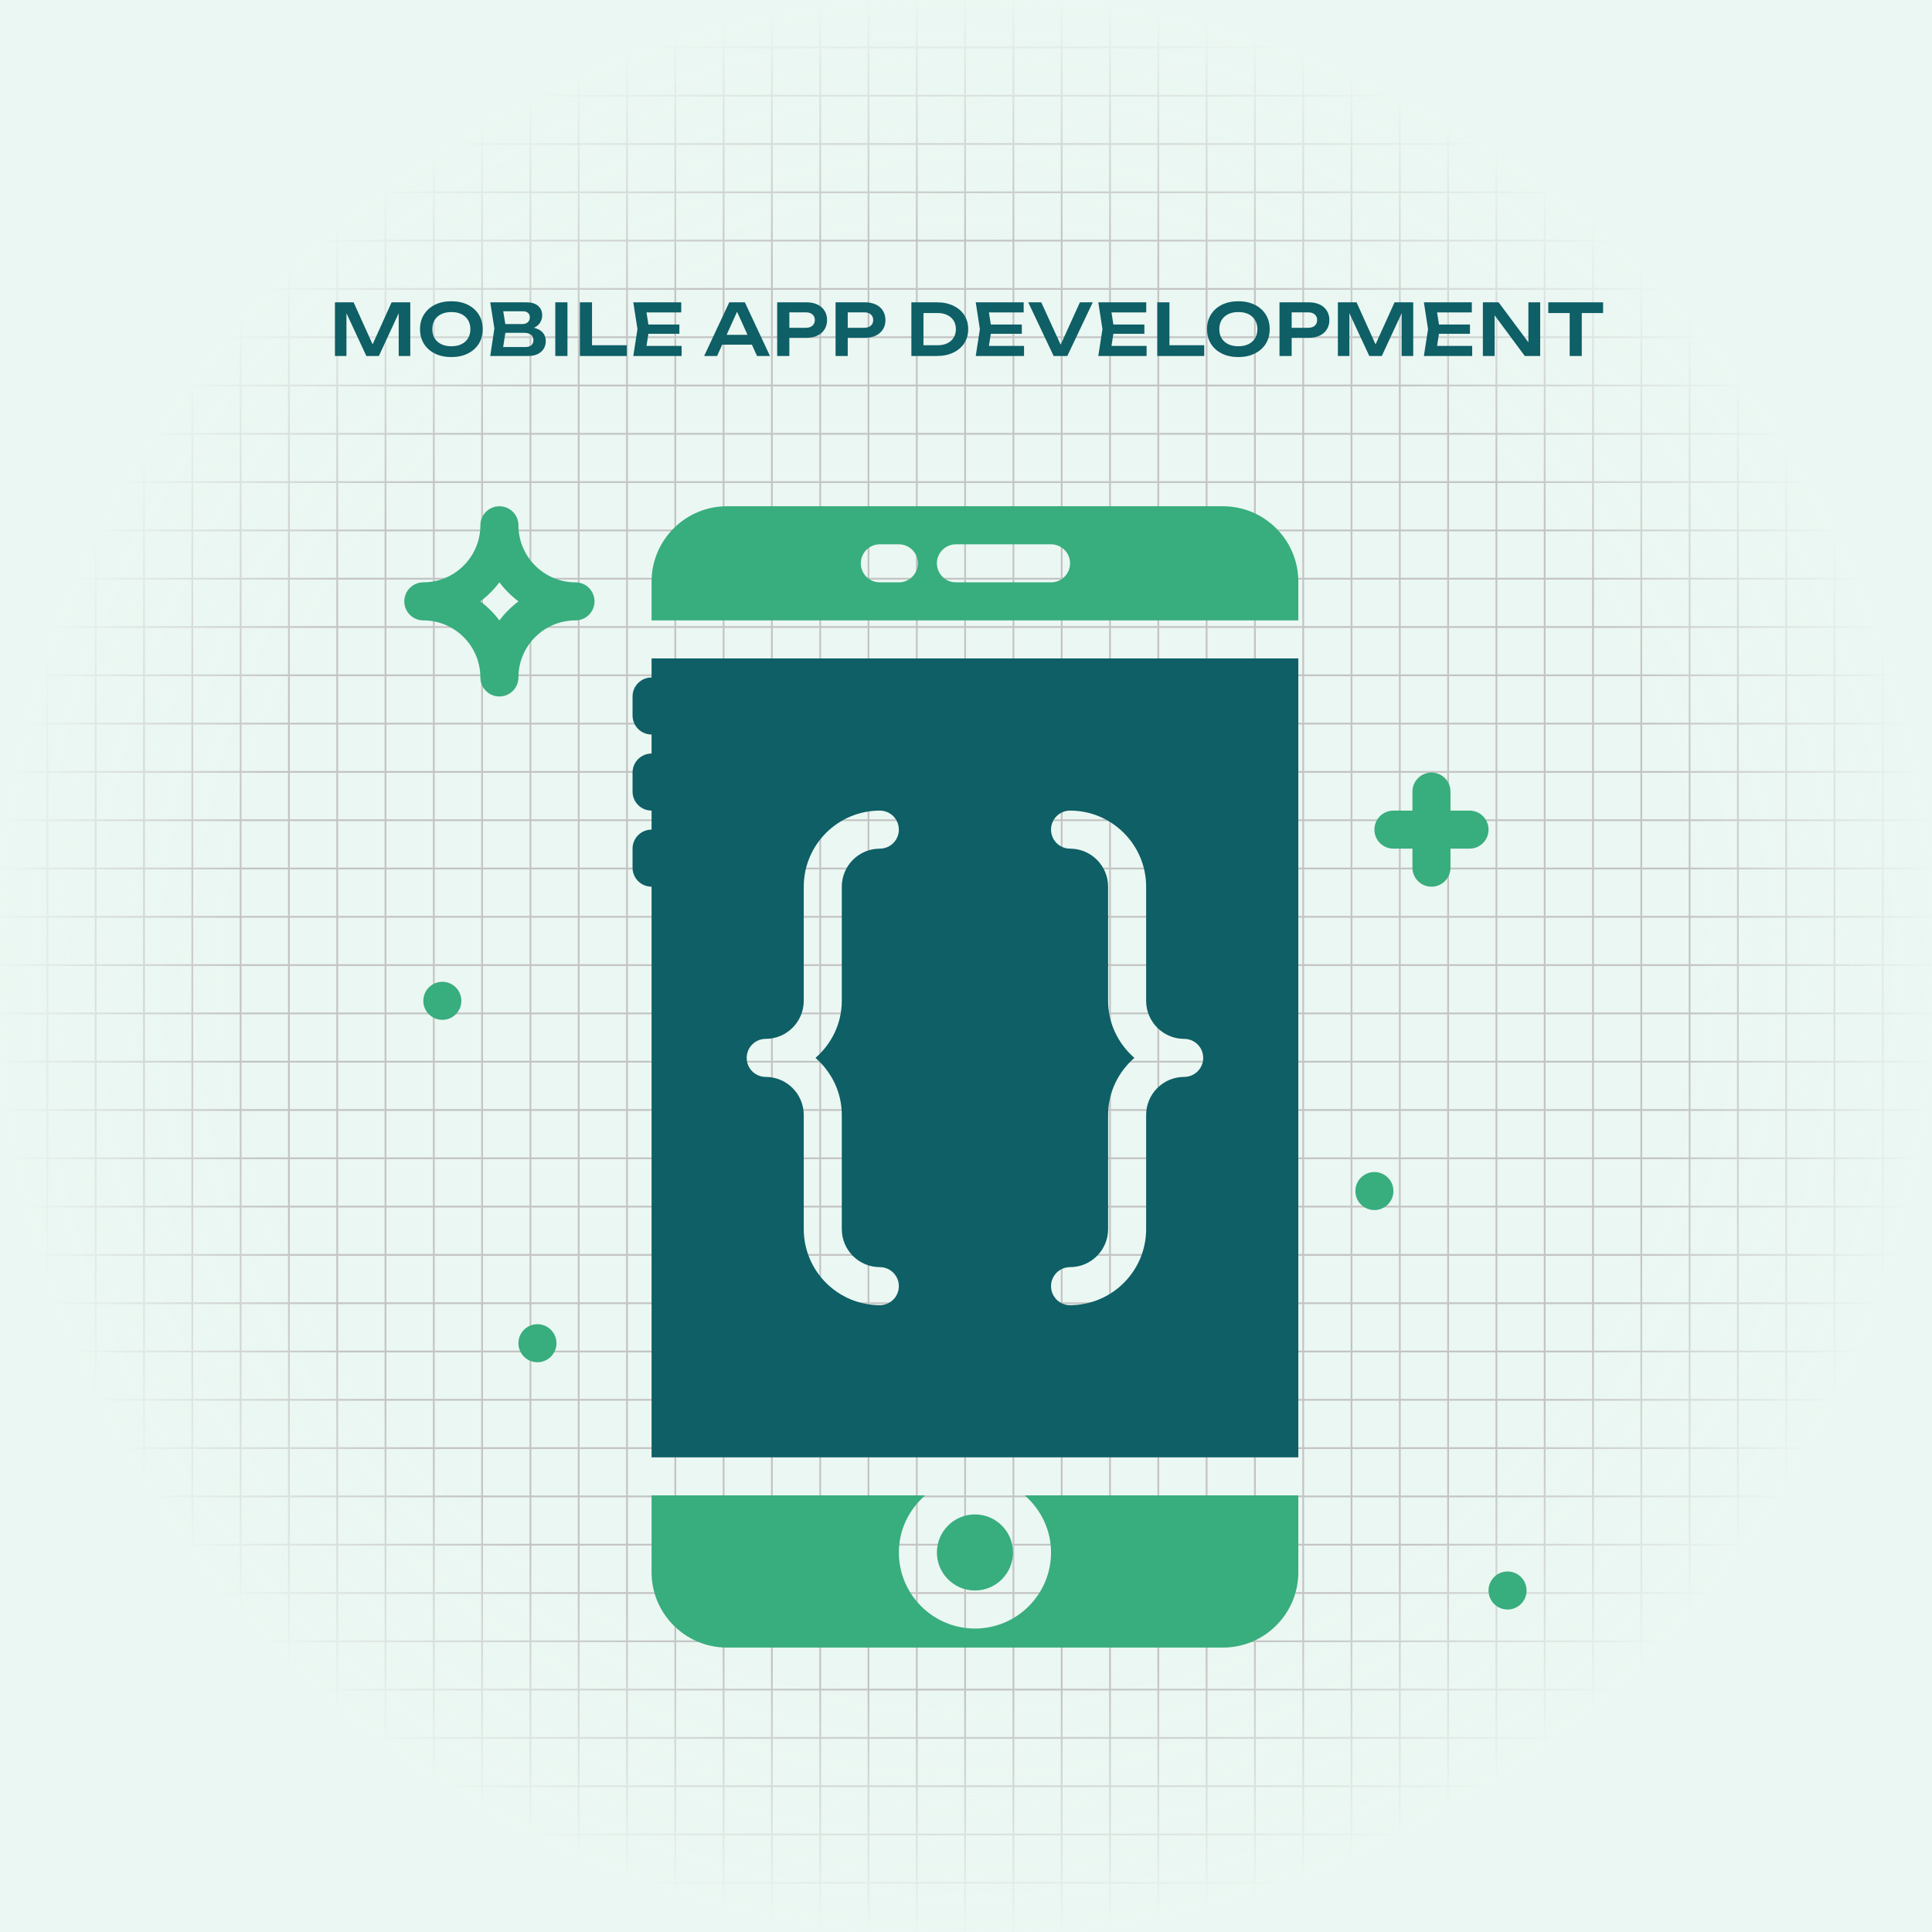 <svg width="1080" height="1080" viewBox="0 0 1080 1080" fill="none" xmlns="http://www.w3.org/2000/svg">
<rect x="0" y="0" width="1080" height="1080" fill="#333333" stroke="none"/>
<g clip-path="url(#clip0_235_302)">
<rect width="1080" height="1080" fill="#EBF7F2"/>
<line y1="26.5" x2="1080" y2="26.5" stroke="#C4C4C4"/>
<line y1="53.5" x2="1080" y2="53.5" stroke="#C4C4C4"/>
<line y1="80.5" x2="1080" y2="80.5" stroke="#C4C4C4"/>
<line y1="107.5" x2="1080" y2="107.5" stroke="#C4C4C4"/>
<line y1="134.5" x2="1080" y2="134.5" stroke="#C4C4C4"/>
<line y1="161.5" x2="1080" y2="161.5" stroke="#C4C4C4"/>
<line y1="188.5" x2="1080" y2="188.5" stroke="#C4C4C4"/>
<line y1="215.5" x2="1080" y2="215.5" stroke="#C4C4C4"/>
<line y1="242.5" x2="1080" y2="242.5" stroke="#C4C4C4"/>
<line y1="269.5" x2="1080" y2="269.5" stroke="#C4C4C4"/>
<line y1="296.5" x2="1080" y2="296.5" stroke="#C4C4C4"/>
<line y1="323.5" x2="1080" y2="323.5" stroke="#C4C4C4"/>
<line y1="350.5" x2="1080" y2="350.5" stroke="#C4C4C4"/>
<line y1="377.5" x2="1080" y2="377.5" stroke="#C4C4C4"/>
<line y1="404.5" x2="1080" y2="404.5" stroke="#C4C4C4"/>
<line y1="431.5" x2="1080" y2="431.5" stroke="#C4C4C4"/>
<line y1="458.5" x2="1080" y2="458.5" stroke="#C4C4C4"/>
<line y1="485.5" x2="1080" y2="485.5" stroke="#C4C4C4"/>
<line y1="512.5" x2="1080" y2="512.5" stroke="#C4C4C4"/>
<line y1="539.5" x2="1080" y2="539.5" stroke="#C4C4C4"/>
<line y1="566.5" x2="1080" y2="566.5" stroke="#C4C4C4"/>
<line y1="593.5" x2="1080" y2="593.5" stroke="#C4C4C4"/>
<line y1="620.5" x2="1080" y2="620.5" stroke="#C4C4C4"/>
<line y1="647.5" x2="1080" y2="647.5" stroke="#C4C4C4"/>
<line y1="674.5" x2="1080" y2="674.5" stroke="#C4C4C4"/>
<line y1="701.5" x2="1080" y2="701.5" stroke="#C4C4C4"/>
<line y1="728.5" x2="1080" y2="728.5" stroke="#C4C4C4"/>
<line y1="755.5" x2="1080" y2="755.5" stroke="#C4C4C4"/>
<line y1="782.5" x2="1080" y2="782.5" stroke="#C4C4C4"/>
<line y1="809.5" x2="1080" y2="809.5" stroke="#C4C4C4"/>
<line y1="836.5" x2="1080" y2="836.5" stroke="#C4C4C4"/>
<line y1="863.5" x2="1080" y2="863.5" stroke="#C4C4C4"/>
<line y1="890.5" x2="1080" y2="890.5" stroke="#C4C4C4"/>
<line y1="917.5" x2="1080" y2="917.5" stroke="#C4C4C4"/>
<line y1="944.5" x2="1080" y2="944.5" stroke="#C4C4C4"/>
<line y1="971.5" x2="1080" y2="971.5" stroke="#C4C4C4"/>
<line y1="998.5" x2="1080" y2="998.5" stroke="#C4C4C4"/>
<line y1="1025.5" x2="1080" y2="1025.5" stroke="#C4C4C4"/>
<line y1="1052.5" x2="1080" y2="1052.5" stroke="#C4C4C4"/>
<line x1="26.5" y1="1080" x2="26.5" stroke="#C4C4C4"/>
<line x1="53.5" y1="1080" x2="53.5" stroke="#C4C4C4"/>
<line x1="80.5" y1="1080" x2="80.5" stroke="#C4C4C4"/>
<line x1="107.5" y1="1080" x2="107.5" stroke="#C4C4C4"/>
<line x1="134.5" y1="1080" x2="134.5" stroke="#C4C4C4"/>
<line x1="161.5" y1="1080" x2="161.5" stroke="#C4C4C4"/>
<line x1="188.5" y1="1080" x2="188.5" stroke="#C4C4C4"/>
<line x1="215.5" y1="1080" x2="215.5" stroke="#C4C4C4"/>
<line x1="242.5" y1="1080" x2="242.5" stroke="#C4C4C4"/>
<line x1="269.5" y1="1080" x2="269.5" stroke="#C4C4C4"/>
<line x1="296.5" y1="1080" x2="296.5" stroke="#C4C4C4"/>
<line x1="323.5" y1="1080" x2="323.5" stroke="#C4C4C4"/>
<line x1="350.5" y1="1080" x2="350.5" stroke="#C4C4C4"/>
<line x1="377.5" y1="1080" x2="377.5" stroke="#C4C4C4"/>
<line x1="404.5" y1="1080" x2="404.5" stroke="#C4C4C4"/>
<line x1="431.5" y1="1080" x2="431.5" stroke="#C4C4C4"/>
<line x1="458.5" y1="1080" x2="458.5" stroke="#C4C4C4"/>
<line x1="485.5" y1="1080" x2="485.5" stroke="#C4C4C4"/>
<line x1="512.5" y1="1080" x2="512.5" stroke="#C4C4C4"/>
<line x1="539.5" y1="1080" x2="539.5" stroke="#C4C4C4"/>
<line x1="566.5" y1="1080" x2="566.5" stroke="#C4C4C4"/>
<line x1="593.5" y1="1080" x2="593.5" stroke="#C4C4C4"/>
<line x1="620.5" y1="1080" x2="620.5" stroke="#C4C4C4"/>
<line x1="647.5" y1="1080" x2="647.5" stroke="#C4C4C4"/>
<line x1="674.5" y1="1080" x2="674.5" stroke="#C4C4C4"/>
<line x1="701.5" y1="1080" x2="701.5" stroke="#C4C4C4"/>
<line x1="728.5" y1="1080" x2="728.5" stroke="#C4C4C4"/>
<line x1="755.5" y1="1080" x2="755.5" stroke="#C4C4C4"/>
<line x1="782.5" y1="1080" x2="782.5" stroke="#C4C4C4"/>
<line x1="809.5" y1="1080" x2="809.5" stroke="#C4C4C4"/>
<line x1="836.5" y1="1080" x2="836.5" stroke="#C4C4C4"/>
<line x1="863.5" y1="1080" x2="863.5" stroke="#C4C4C4"/>
<line x1="890.5" y1="1080" x2="890.5" stroke="#C4C4C4"/>
<line x1="917.5" y1="1080" x2="917.5" stroke="#C4C4C4"/>
<line x1="944.5" y1="1080" x2="944.5" stroke="#C4C4C4"/>
<line x1="971.5" y1="1080" x2="971.5" stroke="#C4C4C4"/>
<line x1="998.5" y1="1080" x2="998.5" stroke="#C4C4C4"/>
<line x1="1025.5" y1="1080" x2="1025.5" stroke="#C4C4C4"/>
<line x1="1052.5" y1="1080" x2="1052.5" stroke="#C4C4C4"/>
<rect width="1080" height="1080" fill="url(#paint0_radial_235_302)"/>
<path d="M229.351 169V199H222.871V171.28L224.591 171.4L211.791 199H204.791L191.991 171.48L193.671 171.32V199H187.231V169H197.671L209.751 195.72H206.831L218.911 169H229.351ZM252.313 199.6C248.82 199.6 245.753 198.947 243.113 197.64C240.5 196.333 238.46 194.52 236.993 192.2C235.526 189.853 234.793 187.12 234.793 184C234.793 180.88 235.526 178.16 236.993 175.84C238.46 173.493 240.5 171.667 243.113 170.36C245.753 169.053 248.82 168.4 252.313 168.4C255.806 168.4 258.86 169.053 261.473 170.36C264.113 171.667 266.166 173.493 267.633 175.84C269.1 178.16 269.833 180.88 269.833 184C269.833 187.12 269.1 189.853 267.633 192.2C266.166 194.52 264.113 196.333 261.473 197.64C258.86 198.947 255.806 199.6 252.313 199.6ZM252.313 193.56C254.5 193.56 256.38 193.173 257.953 192.4C259.553 191.627 260.78 190.52 261.633 189.08C262.513 187.64 262.953 185.947 262.953 184C262.953 182.053 262.513 180.36 261.633 178.92C260.78 177.48 259.553 176.373 257.953 175.6C256.38 174.827 254.5 174.44 252.313 174.44C250.153 174.44 248.273 174.827 246.673 175.6C245.073 176.373 243.833 177.48 242.953 178.92C242.1 180.36 241.673 182.053 241.673 184C241.673 185.947 242.1 187.64 242.953 189.08C243.833 190.52 245.073 191.627 246.673 192.4C248.273 193.173 250.153 193.56 252.313 193.56ZM294.243 184.2L294.883 182.84C297.203 182.893 299.123 183.267 300.643 183.96C302.163 184.627 303.283 185.547 304.003 186.72C304.723 187.867 305.083 189.187 305.083 190.68C305.083 192.28 304.696 193.707 303.923 194.96C303.176 196.213 302.069 197.2 300.603 197.92C299.136 198.64 297.296 199 295.083 199H274.043L276.363 183.6L274.043 169H294.323C297.096 169 299.243 169.653 300.763 170.96C302.309 172.24 303.083 174.013 303.083 176.28C303.083 177.507 302.789 178.693 302.203 179.84C301.643 180.987 300.709 181.96 299.403 182.76C298.123 183.533 296.403 184.013 294.243 184.2ZM280.763 197.28L278.163 194H293.683C295.123 194 296.229 193.667 297.003 193C297.803 192.307 298.203 191.347 298.203 190.12C298.203 188.867 297.749 187.88 296.843 187.16C295.936 186.413 294.603 186.04 292.843 186.04H280.203V181.16H292.043C293.243 181.16 294.229 180.827 295.003 180.16C295.803 179.467 296.203 178.507 296.203 177.28C296.203 176.347 295.869 175.573 295.203 174.96C294.536 174.32 293.576 174 292.323 174H278.163L280.763 170.72L282.883 183.6L280.763 197.28ZM310.412 169H317.212V199H310.412V169ZM330.942 169V196L327.862 193H350.382V199H324.142V169H330.942ZM379.781 181.4V186.6H358.301V181.4H379.781ZM362.861 184L360.861 196.72L357.901 193.36H381.021V199H354.021L356.341 184L354.021 169H380.821V174.64H357.901L360.861 171.28L362.861 184ZM401.462 192.68V187.16H422.262V192.68H401.462ZM416.382 169L430.422 199H423.182L410.902 171.76H413.142L400.862 199H393.622L407.662 169H416.382ZM450.811 169C453.184 169 455.238 169.413 456.971 170.24C458.704 171.067 460.024 172.227 460.931 173.72C461.864 175.213 462.331 176.947 462.331 178.92C462.331 180.893 461.864 182.627 460.931 184.12C460.024 185.587 458.704 186.747 456.971 187.6C455.238 188.427 453.184 188.84 450.811 188.84H437.571V183.24H450.451C452.024 183.24 453.251 182.853 454.131 182.08C455.038 181.307 455.491 180.253 455.491 178.92C455.491 177.56 455.038 176.507 454.131 175.76C453.251 174.987 452.024 174.6 450.451 174.6H438.171L441.251 171.36V199H434.451V169H450.811ZM483.447 169C485.82 169 487.874 169.413 489.607 170.24C491.34 171.067 492.66 172.227 493.567 173.72C494.5 175.213 494.967 176.947 494.967 178.92C494.967 180.893 494.5 182.627 493.567 184.12C492.66 185.587 491.34 186.747 489.607 187.6C487.874 188.427 485.82 188.84 483.447 188.84H470.207V183.24H483.087C484.66 183.24 485.887 182.853 486.767 182.08C487.674 181.307 488.127 180.253 488.127 178.92C488.127 177.56 487.674 176.507 486.767 175.76C485.887 174.987 484.66 174.6 483.087 174.6H470.807L473.887 171.36V199H467.087V169H483.447ZM523.708 169C527.202 169 530.255 169.627 532.868 170.88C535.508 172.133 537.562 173.88 539.028 176.12C540.495 178.36 541.228 180.987 541.228 184C541.228 186.987 540.495 189.613 539.028 191.88C537.562 194.12 535.508 195.867 532.868 197.12C530.255 198.373 527.202 199 523.708 199H509.468V169H523.708ZM516.228 196.32L512.788 193H524.228C526.255 193 528.028 192.627 529.548 191.88C531.095 191.133 532.282 190.08 533.108 188.72C533.935 187.36 534.348 185.787 534.348 184C534.348 182.187 533.935 180.613 533.108 179.28C532.282 177.92 531.095 176.867 529.548 176.12C528.028 175.373 526.255 175 524.228 175H512.788L516.228 171.68V196.32ZM571.201 181.4V186.6H549.721V181.4H571.201ZM554.281 184L552.281 196.72L549.321 193.36H572.441V199H545.441L547.761 184L545.441 169H572.241V174.64H549.321L552.281 171.28L554.281 184ZM594.429 196H591.429L603.669 169H610.869L596.629 199H588.989L574.789 169H582.069L594.429 196ZM639.715 181.4V186.6H618.235V181.4H639.715ZM622.795 184L620.795 196.72L617.835 193.36H640.955V199H613.955L616.275 184L613.955 169H640.755V174.64H617.835L620.795 171.28L622.795 184ZM653.726 169V196L650.646 193H673.166V199H646.926V169H653.726ZM692.243 199.6C688.749 199.6 685.683 198.947 683.043 197.64C680.429 196.333 678.389 194.52 676.923 192.2C675.456 189.853 674.723 187.12 674.723 184C674.723 180.88 675.456 178.16 676.923 175.84C678.389 173.493 680.429 171.667 683.043 170.36C685.683 169.053 688.749 168.4 692.243 168.4C695.736 168.4 698.789 169.053 701.403 170.36C704.043 171.667 706.096 173.493 707.563 175.84C709.029 178.16 709.763 180.88 709.763 184C709.763 187.12 709.029 189.853 707.563 192.2C706.096 194.52 704.043 196.333 701.403 197.64C698.789 198.947 695.736 199.6 692.243 199.6ZM692.243 193.56C694.429 193.56 696.309 193.173 697.883 192.4C699.483 191.627 700.709 190.52 701.563 189.08C702.443 187.64 702.883 185.947 702.883 184C702.883 182.053 702.443 180.36 701.563 178.92C700.709 177.48 699.483 176.373 697.883 175.6C696.309 174.827 694.429 174.44 692.243 174.44C690.083 174.44 688.203 174.827 686.603 175.6C685.003 176.373 683.763 177.48 682.883 178.92C682.029 180.36 681.603 182.053 681.603 184C681.603 185.947 682.029 187.64 682.883 189.08C683.763 190.52 685.003 191.627 686.603 192.4C688.203 193.173 690.083 193.56 692.243 193.56ZM731.605 169C733.978 169 736.031 169.413 737.765 170.24C739.498 171.067 740.818 172.227 741.725 173.72C742.658 175.213 743.125 176.947 743.125 178.92C743.125 180.893 742.658 182.627 741.725 184.12C740.818 185.587 739.498 186.747 737.765 187.6C736.031 188.427 733.978 188.84 731.605 188.84H718.365V183.24H731.245C732.818 183.24 734.045 182.853 734.925 182.08C735.831 181.307 736.285 180.253 736.285 178.92C736.285 177.56 735.831 176.507 734.925 175.76C734.045 174.987 732.818 174.6 731.245 174.6H718.965L722.045 171.36V199H715.245V169H731.605ZM790.001 169V199H783.521V171.28L785.241 171.4L772.441 199H765.441L752.641 171.48L754.321 171.32V199H747.881V169H758.321L770.401 195.72H767.481L779.561 169H790.001ZM821.723 181.4V186.6H800.243V181.4H821.723ZM804.803 184L802.803 196.72L799.843 193.36H822.963V199H795.963L798.283 184L795.963 169H822.763V174.64H799.843L802.803 171.28L804.803 184ZM856.734 194.52L854.374 194.88V169H860.974V199H852.374L833.174 173.12L835.494 172.76V199H828.934V169H837.734L856.734 194.52ZM877.458 172.04H884.218V199H877.458V172.04ZM865.498 169H896.138V175H865.498V169Z" fill="#0E5F66"/>
<path d="M321.7 325.533C304.113 325.533 289.8 311.22 289.8 293.633C289.8 287.753 285.036 283 279.167 283C273.297 283 268.533 287.753 268.533 293.633C268.533 311.22 254.22 325.533 236.633 325.533C230.764 325.533 226 330.285 226 336.166C226 342.046 230.764 346.8 236.633 346.8C254.22 346.8 268.533 361.113 268.533 378.7C268.533 384.58 273.297 389.333 279.166 389.333C285.035 389.333 289.799 384.58 289.799 378.7C289.799 361.113 304.111 346.8 321.699 346.8C327.568 346.8 332.332 342.047 332.332 336.167C332.332 330.287 327.569 325.533 321.7 325.533ZM279.167 346.832C276.137 342.791 272.532 339.198 268.502 336.167C272.532 333.137 276.137 329.543 279.167 325.502C282.198 329.543 285.803 333.137 289.832 336.167C285.803 339.198 282.198 342.791 279.167 346.832Z" fill="#38AD7E"/>
<path d="M821.467 453.134H810.833V442.502C810.833 436.621 806.08 431.869 800.2 431.869C794.319 431.869 789.567 436.621 789.567 442.502V453.134H778.933C773.052 453.134 768.3 457.887 768.3 463.767C768.3 469.648 773.052 474.4 778.933 474.4H789.566V485.033C789.566 490.914 794.318 495.666 800.199 495.666C806.079 495.666 810.831 490.914 810.831 485.033V474.4H821.464C827.345 474.4 832.097 469.648 832.097 463.767C832.097 457.887 827.347 453.134 821.467 453.134Z" fill="#38AD7E"/>
<path d="M300.433 761.501C306.306 761.501 311.066 756.741 311.066 750.868C311.066 744.996 306.306 740.235 300.433 740.235C294.561 740.235 289.8 744.996 289.8 750.868C289.8 756.741 294.561 761.501 300.433 761.501Z" fill="#38AD7E"/>
<path d="M247.267 570.101C253.139 570.101 257.9 565.34 257.9 559.468C257.9 553.595 253.139 548.835 247.267 548.835C241.394 548.835 236.634 553.595 236.634 559.468C236.634 565.34 241.394 570.101 247.267 570.101Z" fill="#38AD7E"/>
<path d="M768.3 676.434C774.172 676.434 778.933 671.674 778.933 665.801C778.933 659.929 774.172 655.168 768.3 655.168C762.428 655.168 757.667 659.929 757.667 665.801C757.667 671.674 762.428 676.434 768.3 676.434Z" fill="#38AD7E"/>
<path d="M842.733 899.734C848.605 899.734 853.366 894.974 853.366 889.101C853.366 883.229 848.605 878.468 842.733 878.468C836.861 878.468 832.1 883.229 832.1 889.101C832.1 894.974 836.861 899.734 842.733 899.734Z" fill="#38AD7E"/>
<path d="M566.267 867.834C566.267 856.106 556.729 846.567 545 846.567C533.272 846.567 523.733 856.105 523.733 867.834C523.733 879.562 533.271 889.101 545 889.101C556.728 889.101 566.267 879.562 566.267 867.834Z" fill="#38AD7E"/>
<path d="M683.648 283.001H406.352C383.129 283.001 364.233 301.897 364.233 325.12V346.801H725.766V325.119C725.767 301.897 706.871 283.001 683.648 283.001ZM502.467 325.534H491.833C485.964 325.534 481.2 320.77 481.2 314.901C481.2 309.032 485.964 304.268 491.833 304.268H502.466C508.335 304.268 513.099 309.032 513.099 314.901C513.1 320.77 508.336 325.534 502.467 325.534ZM587.533 325.534H534.366C528.497 325.534 523.733 320.77 523.733 314.901C523.733 309.032 528.497 304.268 534.366 304.268H587.533C593.402 304.268 598.166 309.032 598.166 314.901C598.167 320.77 593.403 325.534 587.533 325.534Z" fill="#38AD7E"/>
<path d="M587.533 867.834C587.533 891.292 568.456 910.367 545 910.367C521.543 910.367 502.467 891.291 502.467 867.834C502.467 855.074 508.23 843.738 517.162 835.934H364.233V878.882C364.233 902.105 383.129 921 406.352 921H683.648C706.871 921 725.766 902.104 725.766 878.882V835.934H572.838C581.77 843.74 587.533 855.074 587.533 867.834Z" fill="#38AD7E"/>
<path d="M364.233 378.701C358.364 378.701 353.6 383.465 353.6 389.334V399.967C353.6 405.836 358.364 410.6 364.233 410.6V421.233C358.364 421.233 353.6 425.996 353.6 431.865V442.498C353.6 448.367 358.364 453.131 364.233 453.131V463.764C358.364 463.764 353.6 468.528 353.6 474.397V485.03C353.6 490.899 358.364 495.663 364.233 495.663V814.663H725.766V368.063H364.233V378.701ZM619.433 559.468V495.668C619.433 483.94 609.895 474.401 598.166 474.401C592.297 474.401 587.533 469.648 587.533 463.768C587.533 457.888 592.297 453.135 598.166 453.135C621.624 453.135 640.699 472.211 640.699 495.668V559.468C640.699 571.196 650.236 580.735 661.966 580.735C667.835 580.735 672.599 585.488 672.599 591.368C672.599 597.248 667.835 602.001 661.966 602.001C650.238 602.001 640.699 611.538 640.699 623.268V687.068C640.699 710.525 621.622 729.601 598.166 729.601C592.297 729.601 587.533 724.848 587.533 718.968C587.533 713.087 592.297 708.335 598.166 708.335C609.894 708.335 619.433 698.797 619.433 687.068V623.268C619.433 610.508 625.196 599.173 634.128 591.368C625.197 583.562 619.433 572.228 619.433 559.468ZM428.033 580.734C439.761 580.734 449.3 571.196 449.3 559.467V495.667C449.3 472.209 468.376 453.134 491.833 453.134C497.702 453.134 502.466 457.886 502.466 463.767C502.466 469.647 497.702 474.4 491.833 474.4C480.105 474.4 470.566 483.937 470.566 495.667V559.467C470.566 572.227 464.803 583.562 455.871 591.367C464.803 599.171 470.566 610.507 470.566 623.267V687.067C470.566 698.795 480.103 708.334 491.833 708.334C497.702 708.334 502.466 713.086 502.466 718.967C502.466 724.847 497.702 729.599 491.833 729.599C468.375 729.599 449.3 710.523 449.3 687.067V623.267C449.3 611.538 439.762 602 428.033 602C422.164 602 417.4 597.247 417.4 591.367C417.4 585.486 422.164 580.734 428.033 580.734Z" fill="#0E5F66"/>
</g>
<defs>
<radialGradient id="paint0_radial_235_302" cx="0" cy="0" r="1" gradientUnits="userSpaceOnUse" gradientTransform="translate(540 540) rotate(90) scale(540)">
<stop offset="0.745" stop-color="#EBF7F2" stop-opacity="0"/>
<stop offset="1" stop-color="#EBF7F2"/>
</radialGradient>
<clipPath id="clip0_235_302">
<rect width="1080" height="1080" fill="white"/>
</clipPath>
</defs>
</svg>
